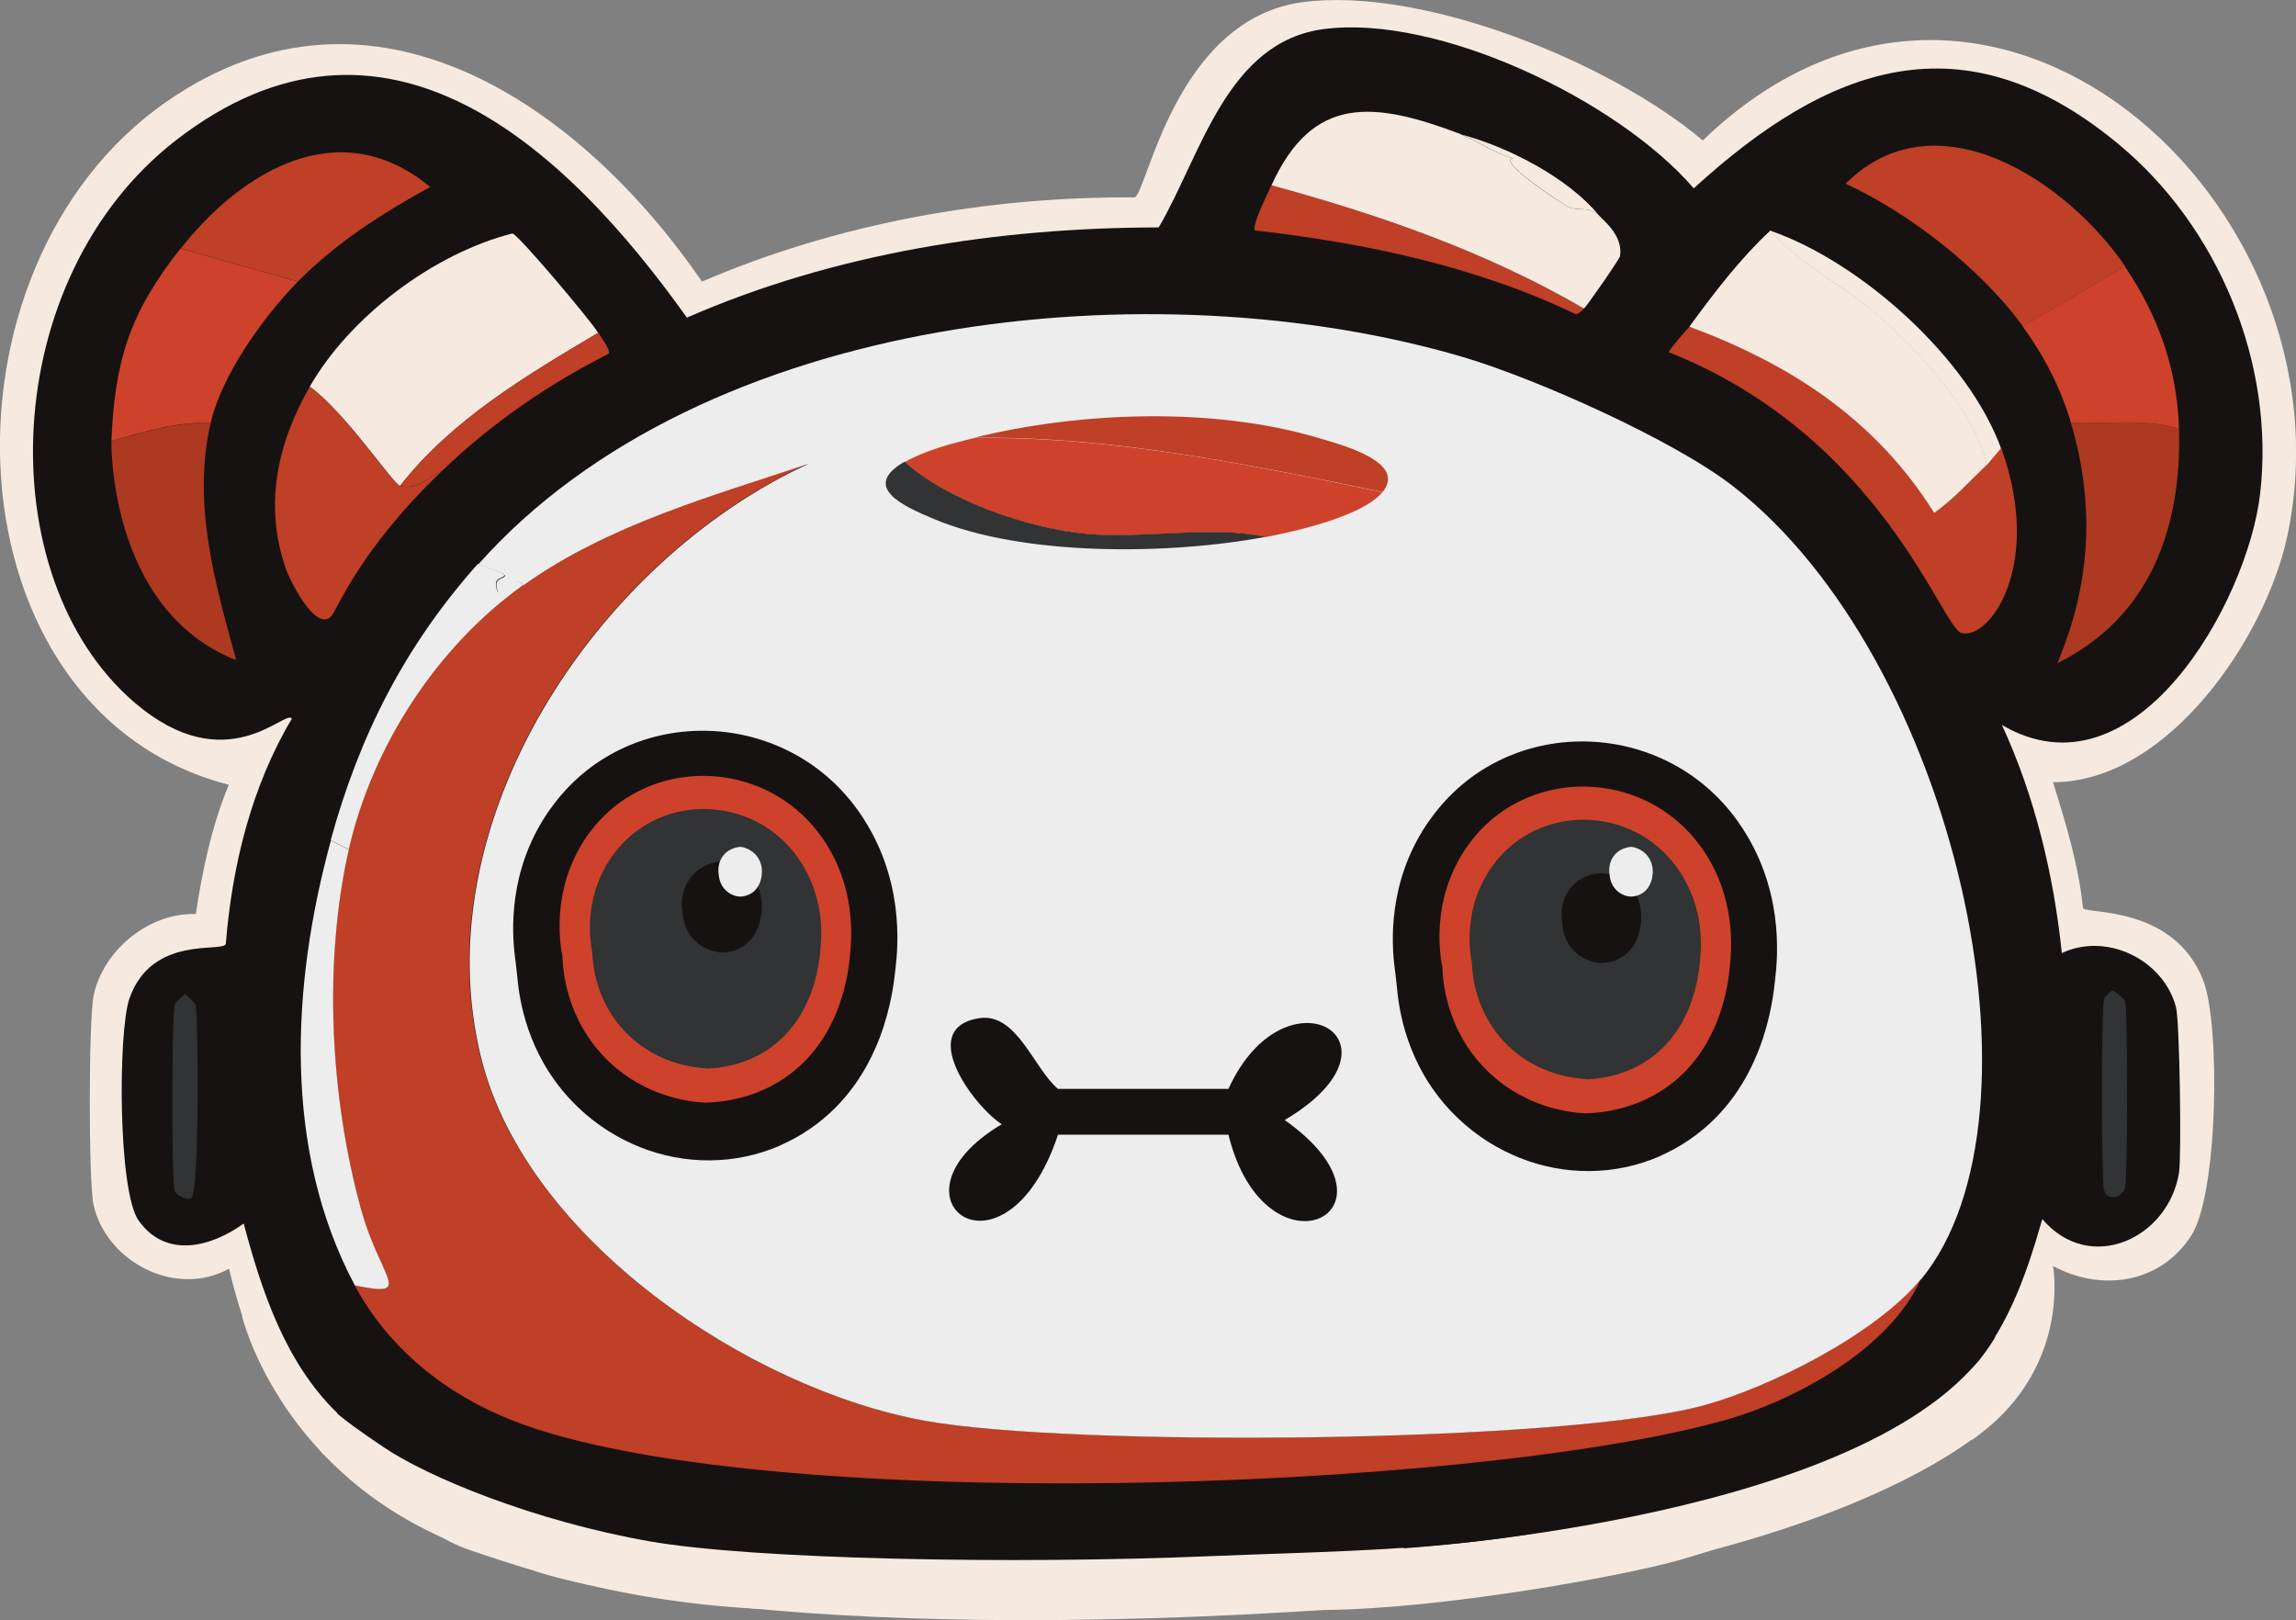 <?xml version="1.0" encoding="UTF-8"?><svg id="Calque_1" xmlns="http://www.w3.org/2000/svg" width="98.74" height="69.68" viewBox="0 0 98.74 69.68"><rect x="0" y="0" width="98.74" height="69.68" fill="#808080" stroke="none"/><defs><style>.cls-1{fill:#ad3921;}.cls-1,.cls-2,.cls-3,.cls-4,.cls-5,.cls-6,.cls-7{stroke-width:0px;}.cls-2{fill:#313334;}.cls-3{fill:#161211;}.cls-4{fill:#f6eae0;}.cls-5{fill:#bf3f27;}.cls-6{fill:#ededed;}.cls-8{fill:none;stroke:#161211;stroke-miterlimit:10;}.cls-7{fill:#ce422b;}</style></defs><path class="cls-4" d="M14.49,60.77l2.45,2.32c-.6-.25-2.34-2.2-2.45-2.32Z"/><path class="cls-4" d="M80.58,62.65l3.54-3.02c-.3.27-2.76,2.45-3.54,3.02Z"/><path class="cls-4" d="M88.29,33.63c.55,1.79,1.1,3.56,1.29,5.43.19.26,3.91-.12,5.17,3.1.74,1.89.65,9.18-.52,10.99-1.34,2.06-3.87,2.42-5.95,1.29-.17,1.97-.1,3.67-1.9,5.69-.11.12-.2.27-.32.38-.24.23-.64.81-1.62,1.41-.1-.75-.2-1.52-.29-2.31,0,0,0,0-.02.02-.18.13-1.63,1.07-9.64,4.17-8.7,3.37-22.4,3.24-22.9,3.1-.5-.14-11.74.79-21.9-.43-10-1.2-15.03-5.56-15.19-5.7h0s0,0,0,0h0c-.28.3-.47.95-.6,1.76-.49-.55-.9-1.13-1.21-1.77-1.54-1.76-2.31-3.97-2.84-6.2-2.25,1.26-5.24-.25-5.82-2.71-.23-.99-.22-8.02,0-9.05.42-1.95,2.39-3.56,4.39-3.49.29-1.9.68-3.77,1.42-5.56C-2.39,30.6-3.16,11.52,7.18,4.36c8.85-6.13,17.84.22,23.01,7.75,5.85-2.51,12.26-3.66,18.61-3.62.54-.22,1.75-7.68,7.24-8.4,5.12-.67,13.19,2.57,17.19,5.95,12.17-11.74,28.17,2.66,25.14,17-.92,4.34-5.11,10.6-10.08,10.6Z"/><path class="cls-3" d="M86.09,31.17c1.42,3.08,2.23,6.45,2.58,9.82,1.91-.91,4.37.27,4.91,2.33.16.63.24,6.42.13,7.11-.45,2.82-3.82,4.41-5.88,2-.75,2.61-1.54,4.82-3.36,6.85,0,0-.31.28-.32.29-.4.24-1.65,1.12-9.67,4.22-8.7,3.37-22.4,3.24-22.9,3.1-.5-.14-11.74.79-21.9-.43-10-1.2-15.03-5.56-15.19-5.7h0s0,0,0,0h0c-2.22-2.17-3.23-5.21-4.01-8.14-1.4,1.01-3.34,1.53-4.52-.13-.89-1.25-.89-8.14-.39-9.56.97-2.73,3.97-1.95,4.14-2.33.27-3.36,1.1-6.77,2.84-9.69-.25-.46-2.8,2.72-6.78-.71C-.48,24.82-.1,11.98,7.57,6.03c8.94-6.92,16.7.23,21.97,7.63,6.36-2.78,13.38-3.87,20.29-3.88,1.81-3.07,2.91-7.99,7.11-8.53,4.89-.64,12.63,3.05,15.9,6.85,5.8-5.3,11.57-7.42,18.22-1.94,4.35,3.58,6.78,9.47,6.14,15.06-.54,4.69-5.4,13.33-11.12,9.95Z"/><path class="cls-5" d="M82.6,55.02c-1.33,2.99-5.4,5.22-8.47,6.07-11.03,3.08-41.67,4.1-52.09,0-2.87-1.13-5.33-3.09-6.79-5.82,2.6.55,1.09-.24.26-3.3-1.32-4.81-1.62-10.58-.52-15.44,1.01-4.46,3.76-8.7,7.5-11.37,3.63-2.6,8.1-3.84,12.28-5.23-9.11,4.17-16.64,15.42-14.09,25.59,1.96,7.79,11.52,14.2,19.06,15.57,6.26,1.14,27.48.98,33.47-.65,2.92-.79,7.43-3.08,9.37-5.43Z"/><path class="cls-5" d="M91.39,11.46l-4.39,2.58c-1.79-2.46-4.87-4.87-7.63-6.14,3.88-3.87,9.52-.12,12.02,3.55Z"/><path class="cls-1" d="M93.71,18.44c.12,4.27-1.25,8.11-5.23,10.08,1.43-3.42,1.63-6.76.58-10.34,1.56.08,3.16-.21,4.65.26Z"/><path class="cls-7" d="M93.71,18.44c-1.5-.47-3.1-.18-4.65-.26-.44-1.5-1.15-2.87-2.07-4.14l4.39-2.58c1.44,2.12,2.25,4.41,2.33,6.98Z"/><path class="cls-6" d="M15,36.54c-1.1,4.86-.8,10.64.52,15.44.84,3.06,2.34,3.84-.26,3.3-3.11-5.84-2.73-12.92-1.03-19.13l.78.39Z"/><path class="cls-6" d="M22.5,25.16c-3.73,2.67-6.48,6.92-7.5,11.37l-.78-.39c1.25-4.55,3.2-8.37,6.33-11.89,1.99.68.76.43.78.84.04,1.09.66-.58,1.16.06Z"/><path class="cls-5" d="M85.44,19.99s.26.12.65-.65c1.79,5.06-.58,8.22-1.74,7.88-.86-.25-3.48-8.47-12.6-12.08.1-.43.78-.93.9-1.1,4.38,1.62,8.02,4,10.53,8.01.85-.59,1.53-1.35,2.26-2.07Z"/><path class="cls-4" d="M85.44,19.99c-.74.71-1.41,1.47-2.26,2.07-2.51-4.01-6.16-6.39-10.53-8.01,1.07-1.46,2.16-2.9,3.49-4.14,1.19,1.4,3.07,2.31,4.59,3.62,1.78,1.53,4.21,4.16,4.72,6.46Z"/><path class="cls-4" d="M86.09,19.35c-.39.76-.61.61-.65.65-.51-2.3-2.94-4.93-4.72-6.46-1.51-1.31-3.4-2.22-4.59-3.62,3.91,1.35,8.56,5.52,9.95,9.43Z"/><path class="cls-1" d="M9.06,18.18c-.8,3.48.18,6.88,1.1,10.21-3.95-.93-5.64-5.46-5.62-9.11,0-.05.25-.17.26-.32,1.39-.38,2.82-.82,4.27-.78Z"/><path class="cls-7" d="M12.81,12.11c-1.47,1.49-3.28,4.03-3.75,6.07-1.44-.05-2.87.39-4.27.78.15-3.48.79-5.5,2.97-8.27l5.04,1.42Z"/><path class="cls-5" d="M12.81,12.11l-5.04-1.42c2.66-3.37,6.85-5.86,10.73-2.65-2.06,1.13-4.03,2.39-5.69,4.07Z"/><path class="cls-4" d="M25.73,14.31c-3.09,1.84-6.27,3.71-8.53,6.59-.28-.07-2.38-3.2-3.88-4.27,1.75-3.05,5.36-5.74,8.72-6.59.27.07,3.38,3.76,3.68,4.27Z"/><path class="cls-5" d="M17.2,20.9c.77.19,1.19-.36,1.81-.65-3.62,3.47-4.5,5.99-4.78,6.27-.66.65-1.75-1.52-1.94-2.07-.95-2.73-.36-5.39,1.03-7.82,1.49,1.07,3.6,4.2,3.88,4.27Z"/><path class="cls-5" d="M19.01,20.25c-.61.29-1.04.83-1.81.65,2.26-2.88,5.44-4.75,8.53-6.59.1.17.54.74.45.9-2.61,1.32-5.06,3.01-7.17,5.04Z"/><path class="cls-2" d="M90.81,42.61c.13-.03.56.37.58.45.12.38.11,7.63,0,8.01-.14.48-.76.57-.9.13-.13-.39-.13-7.88,0-8.27,0-.03.3-.32.32-.32Z"/><path class="cls-2" d="M7.96,42.74s.44.42.45.45c.12.4.18,8.15-.19,8.34-.21.1-.64-.12-.71-.32-.14-.38-.12-7.63,0-8.01,0-.03.42-.45.45-.45Z"/><path class="cls-5" d="M68.12,13.27s-.08.29-.32.26c-4.31-2.08-9.1-3.08-13.83-3.62-.17-.16.58-1.66.71-1.94,4.67,1.27,9.24,2.86,13.44,5.3Z"/><path class="cls-4" d="M62.82,5.78c.7.27,1.48.83,2.26,1.03-.76.09,2.08,1.94,2.33,2.07.46.24.92-.05,1.36.39.15.19,1.04.84.9,1.74-.02.14-1.44,2.17-1.55,2.26-4.2-2.44-8.77-4.03-13.44-5.3,1.78-3.92,4.42-3.61,8.14-2.2Z"/><path class="cls-4" d="M68.77,9.27c-.44-.44-.9-.15-1.36-.39-.24-.13-3.08-1.98-2.33-2.07-.78-.2-1.56-.77-2.26-1.03,2.01.52,4.63,1.87,5.95,3.49Z"/><path class="cls-6" d="M82.6,55.02c-1.94,2.35-6.45,4.64-9.37,5.43-5.99,1.62-27.21,1.79-33.47.65-7.54-1.37-17.11-7.78-19.06-15.57-2.55-10.17,4.97-21.42,14.09-25.59-4.18,1.4-8.64,2.63-12.28,5.23-.5-.64-1.12,1.03-1.16-.06-.01-.41,1.22-.16-.78-.84,9.64-10.84,29.09-12.81,42.33-8.92,3.15.93,9.07,3.57,11.63,5.56,9.57,7.43,13.89,27.07,8.08,34.12Z"/><path class="cls-3" d="M42.1,43.79c1.63-.26,2.35,2.16,3.4,3.04h7.33c2.45-5.39,8.09-2.03,2.42,1.34,5.6,3.97-.83,7.09-2.42.63h-7.33c-2.27,6.82-7.76,2.72-2.42-.45-1.2-.77-3.68-4.12-.98-4.56Z"/><path class="cls-7" d="M59.46,21.16c-.86,1.04-3.73,1.69-5.04,1.94-2.29-.5-5.25.09-7.69-.13-2.44-.22-5.96-1.41-7.82-3.1.88-.5,1.99-.79,2.97-1.03,5.91-.09,11.89,1.15,17.58,2.33Z"/><path class="cls-5" d="M59.46,21.16c-5.69-1.17-11.67-2.42-17.58-2.33,4.53-1.13,10.31-1.34,14.8,0,.98.29,3.84,1.03,2.78,2.33Z"/><path class="cls-2" d="M38.91,19.86c1.86,1.69,5.38,2.88,7.82,3.1,2.44.22,5.4-.37,7.69.13-4.09.77-10.41.86-14.28-.78-1.26-.53-3.15-1.36-1.23-2.46Z"/><path class="cls-3" d="M71.37,49.73c-1.91.83-4.09.84-6.03.06-.86-.35-1.79-.88-2.66-1.72-2-1.91-2.46-4.25-2.58-5.37-.04-.35-.07-.71-.12-1.06-.15-1.15-.27-3.7,1.35-6.15.06-.09.12-.18.19-.27,3.21-4.5,9.97-4.41,13.19.07.02.03.05.07.07.1,1.94,2.78,1.68,5.71,1.56,6.74-.1.91-.49,4.7-3.68,6.88-.43.3-.87.53-1.3.72Z"/><path class="cls-7" d="M68.19,47.88c-.51-.02-2.5-.17-4.18-1.78-1.86-1.78-1.97-4.05-1.98-4.5-.1-.49-.5-2.82.96-5.04.05-.08.1-.15.16-.23,2.44-3.39,7.55-3.31,9.99.08.02.03.04.05.06.08,1.47,2.11,1.27,4.33,1.19,5.11-.07.69-.38,3.56-2.79,5.21-1.32.9-2.69,1.05-3.4,1.07Z"/><path class="cls-2" d="M68.18,46.4c-.4-.02-1.98-.14-3.31-1.41-1.48-1.42-1.56-3.22-1.57-3.57-.08-.39-.4-2.24.76-4,.05-.07.09-.14.14-.2,1.94-2.67,5.98-2.6,7.91.08.02.02.03.04.05.07,1.17,1.67,1.01,3.43.94,4.06-.06.55-.3,2.83-2.21,4.14-1.05.72-2.14.83-2.7.85Z"/><path class="cls-3" d="M68.88,41.42c-.14,0-.69-.05-1.15-.49-.51-.49-.54-1.11-.54-1.23-.03-.14-.14-.77.26-1.38.08-.13.18-.24.28-.33.66-.6,1.7-.56,2.32.07.07.07.13.15.19.23.4.58.35,1.19.33,1.4-.02.19-.1.98-.76,1.43-.36.25-.74.29-.93.29Z"/><path class="cls-6" d="M70.14,38.56c-.08,0-.37-.03-.62-.27-.28-.27-.29-.61-.3-.67-.01-.07-.07-.42.14-.75.27-.42.75-.45.81-.45.07.01.47.08.72.44.22.32.19.65.18.76-.01.1-.06.53-.42.78-.2.13-.4.16-.51.16Z"/><path class="cls-3" d="M33.54,49.27c-1.91.83-4.09.84-6.03.06-.86-.35-1.79-.88-2.66-1.72-2-1.91-2.46-4.25-2.58-5.37-.04-.35-.07-.71-.12-1.06-.15-1.15-.27-3.7,1.35-6.15.06-.09.12-.18.19-.27,3.21-4.5,9.97-4.41,13.19.07.02.03.05.07.07.1,1.94,2.78,1.68,5.71,1.56,6.74-.1.91-.49,4.7-3.68,6.88-.43.3-.87.53-1.3.72Z"/><path class="cls-7" d="M30.35,47.42c-.51-.02-2.5-.17-4.18-1.78-1.86-1.78-1.97-4.05-1.98-4.5-.1-.49-.5-2.82.96-5.04.05-.08.1-.15.16-.23,2.44-3.39,7.55-3.31,9.99.08.02.03.04.05.06.08,1.47,2.11,1.27,4.33,1.19,5.11-.07.69-.38,3.56-2.79,5.21-1.32.9-2.69,1.05-3.4,1.07Z"/><path class="cls-2" d="M30.35,45.94c-.4-.02-1.98-.14-3.31-1.41-1.48-1.42-1.56-3.22-1.57-3.57-.08-.39-.4-2.24.76-4,.05-.07.09-.14.14-.2,1.94-2.67,5.98-2.6,7.91.08.02.02.03.04.05.07,1.17,1.67,1.01,3.43.94,4.06-.06.55-.3,2.83-2.21,4.14-1.05.72-2.14.83-2.7.85Z"/><path class="cls-3" d="M31.05,40.96c-.14,0-.69-.05-1.15-.49-.51-.49-.54-1.11-.54-1.23-.03-.14-.14-.77.26-1.38.5-.77,1.38-.83,1.48-.83.14.02.86.15,1.32.81.4.58.35,1.19.33,1.4-.02.19-.1.98-.76,1.43-.36.25-.74.29-.93.29Z"/><path class="cls-6" d="M31.83,38.56c-.08,0-.37-.03-.62-.27-.28-.27-.29-.61-.3-.67-.01-.07-.07-.42.14-.75.27-.42.75-.45.81-.45.07.01.47.08.72.44.22.32.19.65.18.76-.01.1-.06.53-.42.78-.2.13-.4.16-.51.16Z"/><polygon class="cls-5" points="85.42 20.03 86.06 19.27 86.11 19.4 85.92 20.24 85.42 20.03"/><path class="cls-3" d="M4.79,18.96s-.15,7.25,5.36,9.43l-.3.61-6.19-4.67-.16-4.47,1.29-.9Z"/><polygon class="cls-3" points="14.49 60.77 14.49 60.77 14.49 60.77 14.49 60.77"/><path class="cls-8" d="M84.15,59.61s0,0-.02.02c-.18.13-1.63,1.07-9.64,4.17-8.7,3.37-22.4,3.24-22.9,3.1-.5-.14-11.74.79-21.9-.43-10-1.2-15.03-5.56-15.19-5.7t0,0h0"/><path class="cls-4" d="M13.89,62.53s4.18,3.43,6.3,4.13,6.81,2.42,13.72,2.58c6.92.16,18.03.05,23.07,0s12.68-1.43,15.22-2.14,7.7-2.66,9.63-3.75,2.6-1.44,2.6-1.44l-.23-2.38s-2.26,1.43-8.59,3.81c-9.06,3.41-15.38,3.25-23.41,3.58-8.75.37-19.83.14-24.25-.63-5.01-.88-9.55-2.77-11.42-4.03-2.25-1.51-2.21-1.67-2.21-1.67l-.44,1.92Z"/><path class="cls-4" d="M85.12,58.5s-1.1,1.38-4.54,2.83v.81l4.86-1.82,1.4-1.82h-1.71Z"/><path class="cls-3" d="M60.31,66.59s20.88-1.26,25.49-9.08l-.57-1.92-8.93,6.25-13.8,3.52-2.19,1.24Z"/><path class="cls-4" d="M22.99,67.56s8.86,3.16,32.64,1.76,30.17-8.24,30.17-8.24c0,0,1.88-1.85,2.15-3.81s-1.77,1.1-1.77,1.1l-6.28,4.98-7.69,2.32-12.13,2.15-14.92.59-20.02-1.82-2.15.97Z"/><path class="cls-3" d="M67.77,13.52s.19-.05.35-.25h.12l-.11.31-.29.15-.07-.21Z"/><path class="cls-3" d="M72.65,14.05s-.56.61-.9,1.1-.71-.13-.71-.13c0,0,.38-.98.46-1.02s.68-.37.7-.37.46.42.46.42Z"/><path class="cls-4" d="M10.41,56.61s1.5,6.3,8.55,9.49l-.2-1.88-4.07-2.39-2.45-3.54-1.37-1.96-.45.28Z"/><path class="cls-4" d="M88.29,54.44s.84,4.51-3.51,7.5"/></svg>